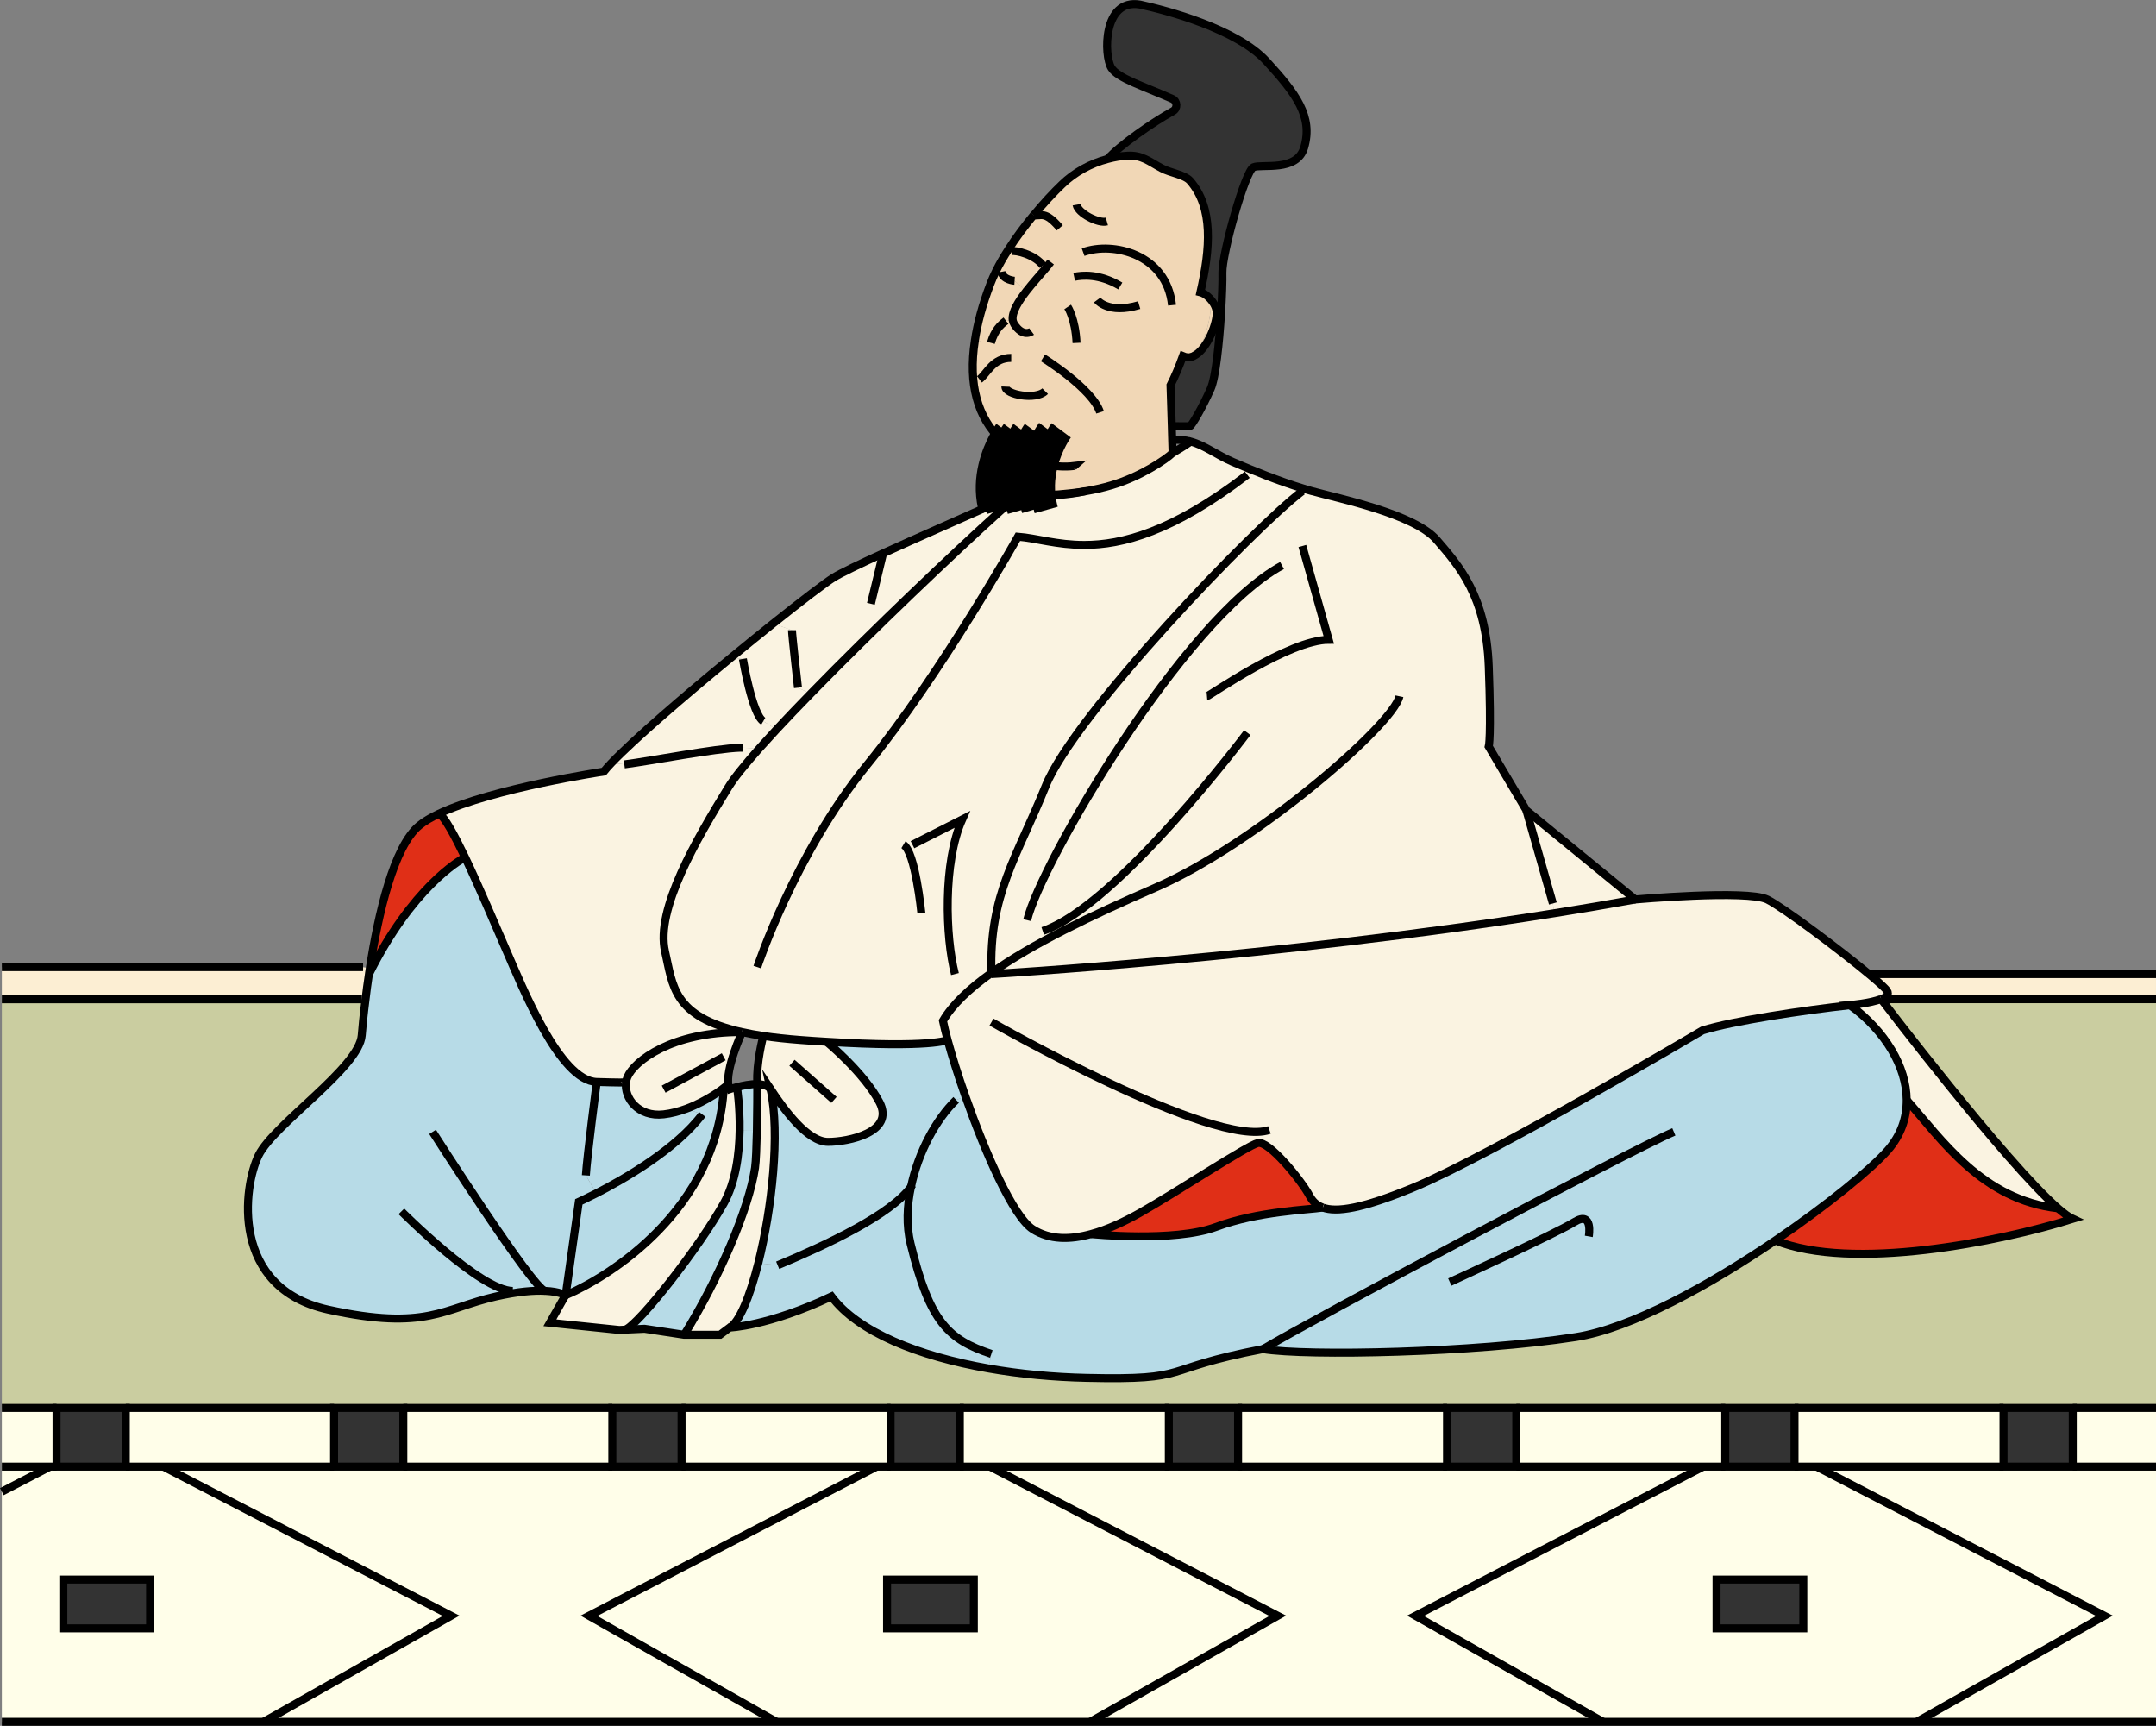 <?xml version="1.0" encoding="UTF-8"?>
<svg id="_レイヤー_1" data-name="レイヤー 1" xmlns="http://www.w3.org/2000/svg" viewBox="0 0 269.64 215.8">
  <rect x="0" y="0" width="269.64" height="215.8" fill="#808080" stroke="none"/>
  <defs>
    <style>
      .cls-1, .cls-2 {
        fill: none;
        stroke: #000;
        stroke-miterlimit: 10;
      }

      .cls-3 {
        fill: #b7dbe7;
      }

      .cls-3, .cls-4, .cls-5, .cls-6, .cls-7, .cls-8, .cls-9, .cls-10 {
        stroke-width: 0px;
      }

      .cls-2 {
        stroke-width: 3px;
      }

      .cls-4 {
        fill: #333;
      }

      .cls-5 {
        fill: #e02f17;
      }

      .cls-6 {
        fill: #fffee9;
      }

      .cls-7 {
        fill: #fceed3;
      }

      .cls-8 {
        fill: #cacda0;
      }

      .cls-9 {
        fill: #faf3e1;
      }

      .cls-10 {
        fill: #f1d7b6;
      }
    </style>
  </defs>
  <g>
    <path class="cls-7" d="m235.28,124.94c.64-.26,1.02-.61.73-1.04-.21-.32-1-1.04-2.13-1.98l.1-.11h35.66v3.13h-34.36Z"/>
    <polygon class="cls-6" points=".23 186.52 .23 183.39 6.26 183.39 .23 186.52"/>
    <path class="cls-9" d="m221.02,112.47c1.95.95,9.18,6.36,12.86,9.45,1.13.94,1.92,1.66,2.13,1.98.29.43-.09.77-.73,1.04h0c-1.36.55-3.91.76-3.91.76-5.77.64-14.57,1.95-18.43,3.15,0,0-26.37,15.58-36.11,19.63-6.52,2.71-9.69,3.13-11.38,2.53h0c-.83-.3-1.3-.85-1.65-1.48-1.05-1.95-5.09-6.89-6.44-6.59-1.35.3-10.19,6.14-14.68,8.69-1.98,1.13-4.1,2.13-6.18,2.69-2.64.73-5.21.75-7.31-.6-2.46-1.57-5.94-9.53-8.43-16.64-.91-2.57-1.67-5.03-2.22-7.03-.24-.9-.44-1.71-.58-2.39,1.17-2.02,3.27-4.01,6.07-5.99v.15s35.59-2.05,70.4-7.61c3.39-.54,6.77-1.11,10.11-1.72,0,0,13.97-1.23,16.51,0Z"/>
    <path class="cls-9" d="m125.75,62.35c.04.28.09.55.15.84-.28.26-.58.52-.9.81l-.14-.15c-.1-.33-.18-.66-.23-.99.4-.18.78-.35,1.12-.51Z"/>
    <path class="cls-9" d="m92.17,135.92s.38,2.39.33,5.46c-.04,2.9-.48,6.4-1.98,9.09-3.1,5.55-10.51,15.01-12.3,15.79l-.74.04-8.69-.9,1.95-3.44c5.55-2.4,18.88-10.64,19.78-25.92l.61-.26.05.18c.03.08.05.16.09.23,0,0,.37-.12.91-.26Z"/>
    <path class="cls-9" d="m99.8,85.99l1.59.75c-1.53,1.57-2.98,3.08-4.28,4.48l-1.65-1.04c-1.37-.81-2.55-7.79-2.55-7.79l-1.48-.14c1.84-1.51,3.64-2.97,5.29-4.29l2.33.84c0,.6.75,7.19.75,7.19Z"/>
    <path class="cls-3" d="m90.51,136.04c-.9,15.28-14.23,23.52-19.78,25.92l1.65-11.69s.86-.39,2.2-1.07c3.42-1.75,9.96-5.49,13.24-9.87l-2-.7c2.67-.99,4.69-2.59,4.69-2.59Z"/>
    <path class="cls-3" d="m94.43,146.02c-.76,5.13-4.52,13.84-8.86,20.88l-4.94-.75-2.41.11c1.79-.78,9.2-10.25,12.3-15.79,1.51-2.69,1.94-6.2,1.98-9.09l2.17.02c-.04,1.94-.11,3.79-.23,4.62Z"/>
    <path class="cls-9" d="m94.43,146.02c.12-.83.18-2.68.23-4.62.05-2.48.05-5.11.05-5.85.7.02,1.34.18,1.65.63,1.21,5.55.17,14.96-1.53,21.74-1.06,4.19-2.37,7.39-3.57,8.07l-1.2.9h-4.5c4.35-7.04,8.11-15.75,8.86-20.88Z"/>
    <path class="cls-3" d="m92.17,135.92c.7-.18,1.68-.39,2.54-.37,0,.74,0,3.36-.05,5.85l-2.17-.02c.05-3.07-.33-5.46-.33-5.46Z"/>
    <path class="cls-3" d="m78.28,135.33c-.26,1.93,1.5,4.37,4.71,4,.98-.11,1.95-.38,2.83-.7l2,.7c-3.28,4.38-9.82,8.12-13.24,9.87l-1.3-2.23c.15-2.39,1.36-11.68,1.36-11.68,3.06.1,3.58.07,3.58.04h.07Z"/>
    <path class="cls-10" d="m126.46,31.41c.59-.16,3,.45,3.97,1.8l.41.25c-.7.83-1.66,1.88-2.48,2.93l-1.48-1.28s-1.46-.09-1.65-1.12l-.68-.1c.44-.9.97-1.8,1.55-2.7l.35.22Z"/>
    <path class="cls-10" d="m125.24,33.99c.18,1.03,1.65,1.12,1.65,1.12l1.48,1.28c-1.02,1.31-1.83,2.64-1.72,3.61l-.85.11c-.69.53-1.43,1.2-1.88,2.77l-2.01-.29c.32-2.14.95-4.49,1.93-7.05.2-.54.45-1.08.72-1.64l.68.1Z"/>
    <path class="cls-9" d="m127.14,62.08c.25-.21.47-.4.67-.57.31.14.68.25,1.11.32.48.09,1.01.12,1.58.13,1.84.04,3.97-.24,5.26-.54,1.05-.18,2.17-.42,3.26-.75,3.65-1.09,6.73-3.19,7.62-4.02,0,0,1.55-.88,2.26-1.42,1.8.48,3.28,1.69,5.29,2.55,2.46,1.06,5.71,2.39,8.79,3.32l-.1.32c-5.99,4.5-28.55,28.02-32.1,36.86-3.54,8.8-7.11,13.58-6.78,23.38-2.79,1.98-4.89,3.98-6.07,5.99.14.69.34,1.5.58,2.39,0,0-2.04,1.03-15.15.22-1.02-.06-2.1-.13-3.26-.22-1.73-.13-3.27-.3-4.65-.5-.97-.15-1.85-.31-2.65-.49h-.02c-8.66-1.94-8.64-5.82-9.62-10.1-1.2-5.24,3.89-13.94,7.94-20.53.7-1.14,2.06-2.82,3.86-4.85.66-.74,1.37-1.52,2.14-2.35,1.3-1.4,2.75-2.91,4.28-4.48,7.83-8.04,18-17.69,23.61-22.75.32-.29.62-.55.9-.81.46-.41.87-.78,1.24-1.11Z"/>
    <path class="cls-9" d="m110.43,69.21c4.28-1.95,9.72-4.33,13.34-5.95.3-.14.59-.27.86-.4.05.33.13.65.23.99l.14.15c-5.61,5.06-15.78,14.71-23.61,22.75l-1.59-.75s-.75-6.59-.75-7.19l-2.33-.84c3.64-2.9,6.56-5.13,7.58-5.76.94-.58,3.28-1.7,6.14-3Z"/>
    <path class="cls-3" d="m58.17,107.21c1.82,3.81,3.86,8.68,5.07,11.44,2.1,4.8,6.74,16.49,11.39,16.64,0,0-1.21,9.29-1.36,11.68l1.3,2.23c-1.34.69-2.2,1.07-2.2,1.07l-1.65,11.69s-.7-.46-2.55-.55c-1.36-.07-3.35.06-6.14.7-6.59,1.5-8.69,4.34-20.98,1.65-12.29-2.7-10.64-15.43-8.69-19.33,1.95-3.9,12.58-10.94,12.88-14.98.07-.9.22-2.48.47-4.45.11-.99.26-2.06.43-3.2,5.38-10.77,11.23-14.17,12.02-14.6Z"/>
    <path class="cls-10" d="m129.36,57.59c-.54-.2-1.05-.43-1.52-.7-.4-.21-.78-.43-1.14-.69-.32-.2-.62-.43-.91-.67-.22-.18-.44-.37-.64-.58-2.86-2.74-4.08-6.87-3.23-12.37l2.01.29c.45-1.58,1.2-2.24,1.88-2.77l.85-.11c-.11-.97.7-2.3,1.72-3.61.82-1.06,1.78-2.1,2.48-2.93l-.41-.25c-.97-1.35-3.38-1.95-3.97-1.8l-.35-.22c.96-1.5,2.06-2.96,3.16-4.3h0c1.24-1.51,2.5-2.86,3.56-3.87,1.51-1.47,3.55-2.61,5.73-3.18.8-.21,1.63-.35,2.45-.4,1.8-.11,2.65.69,4.28,1.57,1.07.58,2.87.79,3.55,1.57,2.94,3.37,2.53,8.45,1.29,13.94.04,0,.1.02.14.04.06.02.12.04.18.08.19.09.4.24.61.41.25.31.39.76.35,1.39-.09,1.96-1.22,6.41-3.05,6.2-.05,0-.1,0-.15-.03-.1-.03-.18-.06-.28-.11-.47,1.3-.98,2.53-1.55,3.65l.16,5.11.05,1.78.05,1.59c-.9.84-3.97,2.93-7.62,4.02-1.08.33-2.21.56-3.26.75-2.58.42-4.73.48-4.73.48l-.19-2.54-.09-1.08c.02-.08.04-.15.06-.23-.03,0-.05,0-.08-.02-.4-.1-.81-.23-1.21-.38-.05-.02-.11-.04-.16-.07Z"/>
    <polygon class="cls-6" points="269.64 183.39 269.64 215.3 239.71 215.3 263.18 202.04 227.19 183.39 250.57 183.39 259.23 183.39 269.64 183.39"/>
    <rect class="cls-6" x="259.23" y="176.05" width="10.41" height="7.34"/>
    <path class="cls-8" d="m269.64,124.94v51.11H.23v-51.1h45.03l.47.05c-.25,1.96-.4,3.55-.47,4.45-.3,4.04-10.93,11.08-12.88,14.98-1.95,3.9-3.6,16.63,8.69,19.33,12.29,2.69,14.38-.15,20.98-1.65,2.79-.63,4.77-.77,6.14-.7,1.86.09,2.55.55,2.55.55l-1.95,3.44,8.69.9.74-.04,2.41-.11,4.94.75h4.5l1.2-.9s4.8-.15,12.74-3.89c3.32,4.45,10.86,7.47,19.67,9.01,3.92.69,8.09,1.08,12.25,1.17,13.49.3,8.7-1.05,22.03-3.6,5.55.91,26.52.46,39.11-1.5,6.98-1.08,16.83-6.54,24.99-12.09,9.55,3.87,27.98.18,37.19-2.7-.48-.22-1.1-.68-1.84-1.32-6.57-5.72-22.12-26.15-22.12-26.15h34.37Z"/>
    <path class="cls-6" d="m263.18,202.04l-23.47,13.26h-39.23l-23.47-13.26,36-18.65h14.17l36,18.65Zm-37.66,1.57v-6.1h-10.85v6.1h10.85Z"/>
    <rect class="cls-4" x="250.57" y="176.05" width="8.66" height="7.34"/>
    <path class="cls-9" d="m257.39,151.09c.74.64,1.36,1.1,1.84,1.32-9.22,2.88-27.64,6.58-37.19,2.7,6.55-4.45,12.02-8.95,14.07-11.29,1.62-1.86,2.37-4.02,2.35-6.29,4.38,4.95,9.47,12.5,18.94,13.55Z"/>
    <polygon class="cls-6" points="250.57 176.05 250.57 183.39 227.19 183.39 224.43 183.39 224.43 176.05 250.57 176.05"/>
    <path class="cls-9" d="m257.39,151.09c-9.46-1.05-14.56-8.6-18.94-13.55-.04-4.13-2.64-8.56-7.1-11.85,0,0,2.54-.21,3.91-.76,0,0,15.55,20.43,22.12,26.15Z"/>
    <path class="cls-3" d="m113.94,148.39c.9-4.3,3.15-8.46,5.64-10.85l1.15-.46c2.49,7.1,5.98,15.07,8.43,16.64,2.1,1.35,4.67,1.33,7.31.6,0,0,10.38,1.06,15.63-.9,5.23-1.95,11.51-2.13,13.33-2.41h0c1.69.61,4.86.18,11.38-2.53,9.74-4.05,36.11-19.63,36.11-19.63,3.86-1.2,12.67-2.51,18.43-3.15,4.45,3.29,7.06,7.72,7.1,11.85.02,2.26-.73,4.43-2.35,6.29-2.04,2.33-7.52,6.84-14.07,11.29-8.16,5.55-18.01,11-24.99,12.09-12.59,1.95-33.57,2.4-39.11,1.5-13.33,2.55-8.54,3.9-22.03,3.6-4.16-.09-8.33-.48-12.25-1.17l.31-1.82c-5.34-1.8-7.69-3.9-10.1-13.79-.55-2.24-.46-4.71.06-7.13Z"/>
    <rect class="cls-4" x="214.68" y="197.51" width="10.85" height="6.1"/>
    <rect class="cls-4" x="215.77" y="176.05" width="8.66" height="7.34"/>
    <polygon class="cls-6" points="215.77 176.05 215.77 183.39 213.01 183.39 189.63 183.39 189.63 176.05 215.77 176.05"/>
    <polygon class="cls-6" points="213.01 183.39 177.02 202.04 200.49 215.3 136.34 215.3 159.8 202.04 123.8 183.39 146.17 183.39 154.84 183.39 180.97 183.39 189.63 183.39 213.01 183.39"/>
    <path class="cls-9" d="m190.9,101.35l13.6,11.13c-3.34.61-6.72,1.18-10.11,1.72l-.19-1.21-3.3-11.63Z"/>
    <path class="cls-9" d="m124,121.65c-.33-9.8,3.24-14.58,6.78-23.38,3.56-8.84,26.11-32.36,32.1-36.86l.1-.32c.35.11.71.22,1.07.32,3.37.94,12.81,2.85,15.63,6.11,2.81,3.26,6.18,6.96,6.51,15.85.33,8.87,0,10,0,10l4.72,7.98,3.3,11.63.19,1.21c-34.81,5.56-70.4,7.61-70.4,7.61v-.15Z"/>
    <rect class="cls-4" x="180.97" y="176.05" width="8.66" height="7.34"/>
    <rect class="cls-6" x="154.84" y="176.05" width="26.14" height="7.34"/>
    <path class="cls-5" d="m163.78,149.53c.34.63.82,1.18,1.65,1.48-1.81.28-8.1.47-13.33,2.41-5.25,1.95-15.63.9-15.63.9,2.08-.56,4.2-1.57,6.18-2.69,4.5-2.54,13.34-8.39,14.68-8.69,1.36-.3,5.4,4.64,6.44,6.59Z"/>
    <path class="cls-4" d="m158.38,7.65c3.71,4.05,5.85,6.91,4.72,10.78-.9,3.1-5.33,2.02-6.35,2.47s-3.93,10.79-3.88,13.2c.03.92-.04,2.9-.17,5.12l-.54-.03v-.11c.04-.84-.55-1.65-1.17-2.11-.02-.03-.04-.04-.06-.05,0,0,0-.02-.02-.02-.18-.18-.4-.3-.65-.35-.04-.02-.1-.03-.14-.04,1.24-5.48,1.65-10.56-1.29-13.94-.68-.77-2.48-.99-3.55-1.57-1.63-.88-2.48-1.67-4.28-1.57-.82.04-1.65.18-2.45.4h0c1.44-1.65,5.55-4.53,8.11-5.94.63-.34.58-1.27-.07-1.55-3.57-1.58-6.78-2.56-7.61-3.86-.96-1.52-1.1-8.72,3.57-7.93,3.37.73,12.11,3.04,15.82,7.09Z"/>
    <path class="cls-6" d="m159.8,202.04l-23.46,13.26h-39.24l-23.46-13.26,36-18.65h14.16l36,18.65Zm-38.02,1.57v-6.1h-10.85v6.1h10.85Z"/>
    <rect class="cls-4" x="146.17" y="176.05" width="8.66" height="7.34"/>
    <path class="cls-4" d="m152.17,39.21l.54.03c-.23,3.64-.66,7.94-1.29,9.38-1.02,2.31-2.37,4.61-2.59,4.67-.23.05-2.3,0-2.3,0l-.16-5.11c.57-1.13,1.08-2.35,1.55-3.65.1.04.18.08.28.11.05.02.1.03.15.03.19.04.38.04.57-.02.11-.03.22-.06.33-.11h0s.04-.02.06-.04c1.53-.75,2.76-3.63,2.84-5.26Z"/>
    <path class="cls-4" d="m152.17,39.13v.08c-.08,1.64-1.31,4.52-2.84,5.26,1.51-.78,2.75-3.71,2.84-5.34Z"/>
    <path class="cls-10" d="m152.17,39.09v.04c-.1,1.64-1.33,4.56-2.84,5.34-.02.02-.04.03-.06.04h0c-.11.04-.22.09-.33.11-.19.05-.38.06-.57.02,1.83.21,2.97-4.23,3.05-6.2.04-.63-.11-1.08-.35-1.39.57.5,1.09,1.28,1.11,2.04Z"/>
    <path class="cls-10" d="m151,36.98c.63.47,1.21,1.28,1.17,2.11-.02-.77-.54-1.54-1.11-2.04-.02-.03-.04-.05-.06-.07Z"/>
    <path class="cls-10" d="m151,36.98s.04.04.06.07c-.2-.18-.41-.33-.61-.41.15.06.31.16.47.27,0,0,.02.02.02.02.02.02.04.03.06.05Z"/>
    <path class="cls-10" d="m150.45,36.63c-.06-.04-.12-.06-.18-.08.06.02.12.04.18.08Z"/>
    <path class="cls-4" d="m148.93,44.62c.11-.03.22-.07.33-.11-.11.05-.22.09-.33.11Z"/>
    <polygon class="cls-6" points="146.17 176.05 146.17 183.39 123.8 183.39 120.04 183.39 120.04 176.05 146.17 176.05"/>
    <path class="cls-10" d="m130.81,58.05c-.02.08-.04.15-.06.23l-.02-.25s.05,0,.08.02Z"/>
    <path class="cls-9" d="m127.63,61.42c.05.04.11.06.18.09-.2.18-.42.36-.67.57-.02-.12-.03-.25-.04-.38.26-.12.43-.22.53-.28Z"/>
    <path class="cls-9" d="m127.11,61.7c0,.13.02.26.04.38-.37.33-.78.7-1.24,1.11-.06-.28-.11-.55-.15-.84.57-.26,1.03-.48,1.36-.65Z"/>
    <path class="cls-3" d="m123.97,169.31l-.31,1.82c-8.8-1.54-16.35-4.56-19.67-9.01-7.94,3.74-12.74,3.89-12.74,3.89,1.2-.69,2.51-3.88,3.57-8.07l2.43.28c6.29-2.63,14.15-6.34,16.68-9.82-.52,2.42-.61,4.89-.06,7.13,2.41,9.89,4.75,11.98,10.1,13.79Z"/>
    <rect class="cls-4" x="110.93" y="197.51" width="10.85" height="6.1"/>
    <path class="cls-3" d="m120.73,137.08l-1.15.46c-2.49,2.39-4.74,6.55-5.64,10.85-2.54,3.49-10.39,7.19-16.68,9.82l-2.43-.28c1.7-6.79,2.74-16.19,1.53-21.74,1.8,2.69,4.64,6.59,7.19,6.59s8.39-1.2,6.44-4.95c-1.95-3.74-6.63-7.57-6.63-7.57,13.11.81,15.15-.22,15.15-.22.55,2.01,1.31,4.46,2.22,7.03Z"/>
    <rect class="cls-4" x="111.37" y="176.05" width="8.66" height="7.34"/>
    <polygon class="cls-6" points="111.37 176.05 111.37 183.39 109.64 183.39 85.24 183.39 85.24 176.05 111.37 176.05"/>
    <path class="cls-9" d="m109.99,137.83c1.95,3.75-3.9,4.95-6.44,4.95s-5.4-3.9-7.19-6.59c-.31-.45-.94-.62-1.65-.63v-.2c-.14-2.39.7-5.62.75-5.81,1.37.2,2.91.37,4.65.5,1.15.09,2.24.16,3.26.22,0,0,4.67,3.83,6.63,7.57Z"/>
    <polygon class="cls-6" points="109.64 183.39 73.64 202.04 97.1 215.3 32.96 215.3 56.42 202.04 20.43 183.39 41.78 183.39 50.44 183.39 76.58 183.39 85.24 183.39 109.64 183.39"/>
    <path class="cls-9" d="m92.61,93.49c-3.21.1-11.19,1.65-14.53,2.09l-1.59-.17c2.86-2.99,9.08-8.34,14.95-13.16l1.48.14s1.18,6.98,2.55,7.79l1.65,1.04c-.77.83-1.48,1.61-2.14,2.35l-2.37-.08Z"/>
    <path class="cls-9" d="m78.21,135.33s-.52.06-3.58-.04c-4.65-.15-9.3-11.84-11.39-16.64-1.21-2.76-3.25-7.63-5.07-11.44-1.34-2.79-2.55-5.02-3.25-5.47,6.8-3.2,20.61-5.26,20.61-5.26.26-.31.57-.67.95-1.07l1.59.17c3.35-.43,11.32-1.99,14.53-2.09l2.37.08c-1.8,2.03-3.17,3.71-3.86,4.85-4.05,6.59-9.14,15.29-7.94,20.53.98,4.28.96,8.16,9.62,10.1-8.8-.05-13.48,3.64-14.32,5.62-.09.21-.15.43-.18.67h-.07Z"/>
    <path class="cls-9" d="m92.8,129.05h0s-2.13,4.64-1.69,6.73l-.61.26s-2.02,1.6-4.69,2.59c-.88.33-1.85.59-2.83.7-3.21.37-4.97-2.07-4.71-4,.04-.24.1-.46.18-.67.85-1.98,5.52-5.67,14.32-5.62h0Z"/>
    <rect class="cls-4" x="76.58" y="176.05" width="8.66" height="7.34"/>
    <rect class="cls-6" x="50.44" y="176.05" width="26.14" height="7.34"/>
    <path class="cls-5" d="m54.92,101.74c.7.45,1.91,2.68,3.25,5.47-.78.42-6.64,3.82-12.02,14.6.04-.25.07-.48.11-.74,1.06-6.77,2.99-15.24,6.19-17.84.63-.52,1.47-1.01,2.46-1.48Z"/>
    <path class="cls-6" d="m56.42,202.04l-23.46,13.26H.23v-28.79l6.03-3.13h14.17l35.99,18.65Zm-37.65,1.57v-6.1H7.92v6.1h10.85Z"/>
    <rect class="cls-4" x="41.78" y="176.05" width="8.66" height="7.34"/>
    <path class="cls-7" d="m46.27,121.06c-.04.26-.08.49-.11.74-.17,1.14-.32,2.21-.43,3.2l-.47-.05H.23v-4.01h45.18l.86.13Z"/>
    <polygon class="cls-6" points="41.78 176.05 41.78 183.39 20.43 183.39 15.73 183.39 15.73 176.05 41.78 176.05"/>
    <rect class="cls-4" x="7.92" y="197.51" width="10.85" height="6.1"/>
    <rect class="cls-4" x="7.07" y="176.05" width="8.66" height="7.34"/>
    <polygon class="cls-6" points="7.07 176.05 7.07 183.39 6.26 183.39 .23 183.39 .23 176.05 7.07 176.05"/>
  </g>
  <g>
    <path class="cls-5" d="m257.39,151.09c.74.64,1.36,1.1,1.84,1.32-9.22,2.88-27.64,6.58-37.19,2.7,6.55-4.45,12.02-8.95,14.07-11.29,1.62-1.86,2.37-4.02,2.35-6.29,4.38,4.95,9.47,12.5,18.94,13.55Z"/>
    <g>
      <path class="cls-1" d="m129.27,26.9c-1.1,1.34-2.2,2.79-3.15,4.29,0,0,0,0,0,0-.58.9-1.11,1.8-1.55,2.7-.27.55-.52,1.1-.72,1.64-.98,2.56-1.61,4.91-1.93,7.05v.02c-.85,5.49.37,9.61,3.23,12.35.2.21.42.4.64.58.29.24.59.47.91.67.36.26.74.48,1.14.69.48.26.99.49,1.52.7.05.03.11.05.16.07.4.15.81.28,1.21.38.03,0,.05,0,.08.02,1.17.27,2.35.35,3.52.21l-.08.07"/>
      <path class="cls-1" d="m130.74,58.03l.02.25.09,1.08.19,2.54s2.15-.06,4.73-.48c1.05-.18,2.17-.42,3.26-.75,3.65-1.09,6.73-3.19,7.62-4.02l-.05-1.59-.05-1.78-.16-5.11c.57-1.13,1.08-2.35,1.55-3.65.1.04.18.08.28.11.05.02.1.03.15.03.19.04.38.04.57-.02.11-.03.22-.06.33-.11h0s.04-.02.06-.04c1.53-.75,2.76-3.63,2.84-5.26v-.11c-.02-.77-.54-1.54-1.11-2.04-.2-.18-.41-.33-.61-.41-.06-.04-.12-.06-.18-.08-.04-.02-.1-.03-.14-.04,1.24-5.48,1.65-10.56-1.29-13.94-.68-.77-2.48-.99-3.55-1.57-1.63-.88-2.48-1.67-4.28-1.57-.82.04-1.65.18-2.45.4-2.18.56-4.22,1.71-5.73,3.18-1.06,1.01-2.32,2.36-3.56,3.87"/>
      <path class="cls-1" d="m138.57,19.84c1.44-1.64,5.55-4.52,8.11-5.93.63-.34.58-1.27-.07-1.55-3.57-1.58-6.78-2.56-7.61-3.86-.96-1.52-1.1-8.72,3.57-7.93,3.37.73,12.11,3.04,15.82,7.09,3.71,4.05,5.85,6.91,4.72,10.78-.9,3.1-5.33,2.02-6.35,2.47s-3.93,10.79-3.88,13.2c.03.92-.04,2.9-.17,5.12-.23,3.64-.66,7.94-1.29,9.38-1.02,2.31-2.37,4.61-2.59,4.67-.23.05-2.3,0-2.3,0"/>
      <path class="cls-1" d="m135.46,31.53c3.71-1.35,10.45.22,11.12,6.63"/>
      <path class="cls-1" d="m132.54,28.49c-1.9-2.24-2.37-1.4-3.26-1.59h0"/>
      <path class="cls-1" d="m134.34,34.62c.98-.21,3.14-.43,5.77,1.14"/>
      <path class="cls-1" d="m130.44,33.21c-.97-1.35-3.38-1.95-3.97-1.8"/>
      <path class="cls-1" d="m131.41,32.76c-.16.21-.35.44-.56.7-.7.83-1.66,1.88-2.48,2.93-1.02,1.31-1.83,2.64-1.72,3.61.03.19.09.37.19.53,1.11,1.72,2.18.92,2.18.92"/>
      <path class="cls-1" d="m122.5,47.44c.98-.75,1.65-2.69,3.97-2.69"/>
      <path class="cls-1" d="m130.44,44.75s6.18,3.82,7.14,6.81"/>
      <path class="cls-1" d="m125.74,48.34c-.04,1.02,3.83,1.72,4.97.57"/>
      <path class="cls-1" d="m146.64,56.64s1.55-.88,2.26-1.42c.11-.08.21-.16.27-.22"/>
      <path class="cls-1" d="m133.53,38.38s.96,1.43,1.11,4.5"/>
      <path class="cls-1" d="m125.81,40.1c-.69.53-1.43,1.2-1.88,2.77"/>
      <path class="cls-1" d="m162.88,61.41c-5.99,4.5-28.55,28.02-32.1,36.86-3.54,8.8-7.11,13.58-6.78,23.38v.15"/>
      <path class="cls-1" d="m165.44,151c1.69.61,4.86.18,11.38-2.53,9.74-4.05,36.11-19.63,36.11-19.63,3.86-1.2,12.67-2.51,18.43-3.15"/>
      <path class="cls-1" d="m175.02,87.06c-.75,3.57-18.13,18.57-30.56,23.95-8.03,3.49-15.38,7.03-20.46,10.64-2.79,1.98-4.89,3.98-6.07,5.99.14.69.34,1.5.58,2.39.55,2.01,1.31,4.46,2.22,7.03,2.49,7.1,5.98,15.07,8.43,16.64,2.1,1.35,4.67,1.33,7.31.6,2.08-.56,4.2-1.57,6.18-2.69,4.5-2.54,13.34-8.39,14.68-8.69,1.36-.3,5.4,4.64,6.44,6.59.34.63.82,1.18,1.65,1.48"/>
      <path class="cls-1" d="m136.47,154.31s10.38,1.06,15.63-.9c5.23-1.95,11.51-2.13,13.33-2.41h0"/>
      <path class="cls-1" d="m124,127.8s27.8,15.88,34.76,13.49"/>
      <path class="cls-1" d="m124,121.8s35.59-2.05,70.4-7.61c3.39-.54,6.77-1.11,10.11-1.72"/>
      <line class="cls-1" x1="190.9" y1="101.35" x2="194.21" y2="112.97"/>
      <path class="cls-1" d="m155.99,91.61s-16.24,21.66-25.58,24.8"/>
      <path class="cls-1" d="m128.46,115.06c1.61-6.89,19.44-37.61,31.88-44.35"/>
      <path class="cls-1" d="m115.23,114.16s-.75-7.64-2.24-8.54"/>
      <path class="cls-1" d="m114.12,105.62l6.21-3.15c-2.39,5.4-2.1,14.68-.9,19.33"/>
      <path class="cls-1" d="m94.71,120.93s4.64-14.11,13.78-25.35c9.15-11.24,18.82-28.47,18.82-28.47,2.29.18,4.87,1.03,8.29,1.03,4.72,0,11.04-1.61,20.39-8.78"/>
      <path class="cls-1" d="m92.81,129.05c.8.18,1.68.34,2.65.49,1.37.2,2.91.37,4.65.5,1.15.09,2.24.16,3.26.22,13.11.81,15.15-.22,15.15-.22"/>
      <path class="cls-1" d="m127.91,61.41s-.06.05-.1.09c-.2.18-.42.36-.67.57-.37.33-.78.7-1.24,1.11-.28.26-.58.52-.9.81-5.61,5.06-15.78,14.71-23.61,22.75-1.53,1.57-2.98,3.08-4.28,4.48-.77.83-1.48,1.61-2.14,2.35-1.8,2.03-3.17,3.71-3.86,4.85-4.05,6.59-9.14,15.29-7.94,20.53.98,4.28.96,8.16,9.62,10.1"/>
      <line class="cls-1" x1="110.44" y1="69.21" x2="108.92" y2="75.5"/>
      <path class="cls-1" d="m99.05,78.8c0,.6.75,7.19.75,7.19"/>
      <path class="cls-1" d="m92.91,82.39s1.18,6.98,2.55,7.79"/>
      <path class="cls-1" d="m78.08,95.58c3.35-.43,11.32-1.99,14.53-2.09.11,0,.2,0,.3,0"/>
      <path class="cls-1" d="m54.92,101.74c.7.45,1.91,2.68,3.25,5.47,1.82,3.81,3.86,8.68,5.07,11.44,2.1,4.8,6.74,16.49,11.39,16.64,2.88.09,3.51.07,3.57.04,0,0,0,0,0,0,0-.02-.14-.04-.14-.04"/>
      <path class="cls-1" d="m103.37,130.26s4.67,3.83,6.63,7.57c1.95,3.75-3.9,4.95-6.44,4.95s-5.4-3.9-7.19-6.59c1.21,5.55.17,14.96-1.53,21.74-1.06,4.19-2.37,7.39-3.57,8.07"/>
      <path class="cls-1" d="m92.81,129.05h-.02c-8.8-.05-13.48,3.64-14.32,5.62-.09.21-.15.43-.18.67-.26,1.93,1.5,4.37,4.71,4,.98-.11,1.95-.38,2.83-.7,2.67-.99,4.69-2.59,4.69-2.59-.9,15.28-14.23,23.52-19.78,25.92l1.65-11.69s.86-.39,2.2-1.07c3.42-1.75,9.96-5.49,13.24-9.87"/>
      <line class="cls-1" x1="83" y1="136.19" x2="90.51" y2="132.14"/>
      <line class="cls-1" x1="99.05" y1="132.89" x2="104.3" y2="137.53"/>
      <path class="cls-1" d="m92.81,129.05s-2.13,4.64-1.69,6.73l.05.18c.03.08.05.16.09.23,0,0,.37-.12.91-.26.7-.18,1.68-.39,2.54-.37.7.02,1.34.18,1.65.63"/>
      <path class="cls-1" d="m92.17,135.92s.38,2.39.33,5.46c-.04,2.9-.48,6.4-1.98,9.09-3.1,5.55-10.51,15.01-12.3,15.79"/>
      <path class="cls-1" d="m85.57,166.9c4.35-7.04,8.11-15.75,8.86-20.88.12-.83.18-2.68.23-4.62.05-2.48.05-5.11.05-5.85v-.2c-.14-2.39.7-5.62.75-5.81h0"/>
      <path class="cls-1" d="m119.58,137.53c-2.49,2.39-4.74,6.55-5.64,10.85-.52,2.42-.61,4.89-.06,7.13,2.41,9.89,4.75,11.98,10.1,13.79"/>
      <path class="cls-1" d="m97.26,158.21c6.29-2.63,14.15-6.34,16.68-9.82.06-.09.12-.17.18-.26"/>
      <path class="cls-1" d="m157.94,168.7c5.99-3.59,45.86-24.82,51.4-27.17"/>
      <path class="cls-1" d="m181.32,160.31s13.19-6.03,15.58-7.51,1.8,1.8,1.8,1.8"/>
      <path class="cls-1" d="m54.1,141.53s12.6,19.71,14.08,19.89"/>
      <path class="cls-1" d="m50.2,151.47s9.89,9.95,13.94,9.95"/>
      <path class="cls-1" d="m74.63,135.29s-1.21,9.29-1.36,11.68"/>
      <path class="cls-1" d="m58.26,107.16s-.03.02-.09.04c-.78.42-6.64,3.82-12.02,14.6"/>
      <path class="cls-1" d="m235.27,124.94s15.55,20.43,22.12,26.15c.74.64,1.36,1.1,1.84,1.32-9.22,2.88-27.64,6.58-37.19,2.7"/>
      <path class="cls-1" d="m238.45,137.53h0c4.38,4.96,9.47,12.51,18.94,13.56"/>
      <path class="cls-1" d="m162.88,68.27l3.3,11.73c-4.95,0-14.98,7.04-15.23,7.06"/>
      <path class="cls-1" d="m235.28,124.94c.64-.26,1.02-.61.73-1.04-.21-.32-1-1.04-2.13-1.98-3.68-3.08-10.91-8.49-12.86-9.45-2.54-1.23-16.51,0-16.51,0l-13.6-11.13-4.72-7.98s.33-1.13,0-10c-.33-8.88-3.71-12.59-6.51-15.85-2.82-3.26-12.25-5.17-15.63-6.11-.35-.1-.71-.2-1.07-.32-3.07-.93-6.32-2.26-8.79-3.32-2.01-.86-3.49-2.07-5.29-2.55-.7-.19-1.46-.27-2.32-.18h0"/>
      <path class="cls-1" d="m135.76,61.41c-1.29.3-3.42.58-5.26.54-.56,0-1.1-.04-1.58-.13-.43-.07-.8-.18-1.11-.32-.06-.03-.12-.05-.18-.09-.1.06-.27.16-.53.28-.33.17-.78.39-1.36.65-.33.16-.71.33-1.12.51-.27.12-.56.26-.86.4-3.62,1.62-9.06,4-13.34,5.95-2.85,1.3-5.19,2.42-6.14,3-1.02.63-3.94,2.86-7.58,5.76-1.65,1.32-3.45,2.78-5.29,4.29-5.87,4.82-12.09,10.17-14.95,13.16-.38.4-.7.76-.95,1.07,0,0-13.8,2.06-20.61,5.26-.99.47-1.84.96-2.46,1.48-3.2,2.61-5.13,11.07-6.19,17.84-.04.26-.08.49-.11.74-.17,1.14-.32,2.21-.43,3.2-.25,1.96-.4,3.55-.47,4.45-.3,4.04-10.93,11.08-12.88,14.98-1.95,3.9-3.6,16.63,8.69,19.33,12.29,2.69,14.38-.15,20.98-1.65,2.79-.63,4.77-.77,6.14-.7,1.86.09,2.55.55,2.55.55l-1.95,3.44,8.69.9.74-.04,2.41-.11,4.94.75h4.5l1.2-.9s4.8-.15,12.74-3.89c3.32,4.45,10.86,7.47,19.67,9.01,3.92.69,8.09,1.08,12.25,1.17,13.49.3,8.7-1.05,22.03-3.6,5.55.91,26.52.46,39.11-1.5,6.98-1.08,16.83-6.54,24.99-12.09,6.55-4.45,12.02-8.95,14.07-11.29,1.62-1.86,2.37-4.02,2.35-6.29-.04-4.13-2.64-8.56-7.1-11.85,0,0,2.54-.21,3.91-.76"/>
      <path class="cls-1" d="m127.91,61.41c.29-.41.63-.78.98-1.08.55-.48,1.14-.82,1.65-.92.11-.03.2-.04.3-.04"/>
      <path class="cls-2" d="m125.81,53.89s-.29.39-.66,1.07c-.86,1.58-2.17,4.75-1.37,8.3.04.19.1.4.15.59"/>
      <path class="cls-2" d="m126.75,53.89s-.45.61-.96,1.65c-.79,1.64-1.71,4.33-1.15,7.32.05.33.13.65.23.99"/>
      <path class="cls-2" d="m127.95,53.89s-.65.88-1.26,2.32c-.65,1.55-1.26,3.73-.94,6.14.04.28.09.55.15.84.04.22.11.44.17.66"/>
      <path class="cls-2" d="m129.37,53.89s-.86,1.16-1.53,3c-.48,1.31-.85,2.98-.73,4.81,0,.13.02.26.04.38.06.58.17,1.17.34,1.77"/>
      <path class="cls-2" d="m131.16,53.77s-1.13,1.51-1.8,3.81c-.24.83-.42,1.75-.48,2.75-.03.48-.02.98.04,1.49.04.63.16,1.26.35,1.91"/>
      <path class="cls-2" d="m132.72,53.81s-1.27,1.71-1.91,4.24c-.02.08-.04.15-.06.23-.09.36-.16.74-.21,1.13-.11.79-.14,1.65-.04,2.54.05.59.17,1.21.34,1.82"/>
      <path class="cls-1" d="m137.22,37.51s1.33,1.8,5.25.64"/>
      <path class="cls-1" d="m126.89,35.11s-1.46-.09-1.65-1.12"/>
      <path class="cls-1" d="m134.64,25.6c.19,1.07,2.74,2.39,3.79,2.09"/>
      <line class="cls-1" x1="269.64" y1="121.8" x2="233.98" y2="121.8"/>
      <polyline class="cls-1" points=".23 215.3 32.96 215.3 97.11 215.3 136.34 215.3 200.49 215.3 239.72 215.3 269.64 215.3"/>
      <line class="cls-1" x1="45.41" y1="120.93" x2=".23" y2="120.93"/>
      <line class="cls-1" x1=".23" y1="124.95" x2="45.26" y2="124.95"/>
      <polyline class="cls-1" points="235.27 124.94 235.28 124.94 269.64 124.94"/>
      <line class="cls-1" x1="259.23" y1="176.05" x2="269.64" y2="176.05"/>
      <line class="cls-1" x1="224.44" y1="176.05" x2="250.57" y2="176.05"/>
      <line class="cls-1" x1="189.64" y1="176.05" x2="215.77" y2="176.05"/>
      <line class="cls-1" x1="154.84" y1="176.05" x2="180.97" y2="176.05"/>
      <line class="cls-1" x1="120.04" y1="176.05" x2="146.18" y2="176.05"/>
      <line class="cls-1" x1="85.24" y1="176.05" x2="111.38" y2="176.05"/>
      <line class="cls-1" x1="50.44" y1="176.05" x2="76.58" y2="176.05"/>
      <line class="cls-1" x1="15.73" y1="176.05" x2="41.78" y2="176.05"/>
      <line class="cls-1" x1=".23" y1="176.05" x2="7.07" y2="176.05"/>
      <line class="cls-1" x1="259.23" y1="183.39" x2="269.64" y2="183.39"/>
      <polyline class="cls-1" points="224.44 183.39 227.19 183.39 250.57 183.39"/>
      <polyline class="cls-1" points="189.64 183.39 213.02 183.39 215.77 183.39"/>
      <line class="cls-1" x1="154.84" y1="183.39" x2="180.97" y2="183.39"/>
      <polyline class="cls-1" points="120.04 183.39 123.81 183.39 146.18 183.39"/>
      <polyline class="cls-1" points="85.24 183.39 109.64 183.39 111.38 183.39"/>
      <line class="cls-1" x1="50.44" y1="183.39" x2="76.58" y2="183.39"/>
      <polyline class="cls-1" points="15.73 183.39 20.43 183.39 41.78 183.39"/>
      <polyline class="cls-1" points=".23 183.39 6.26 183.39 7.07 183.39"/>
      <rect class="cls-1" x="250.57" y="176.05" width="8.66" height="7.34"/>
      <rect class="cls-1" x="215.77" y="176.05" width="8.66" height="7.34"/>
      <rect class="cls-1" x="180.97" y="176.05" width="8.66" height="7.34"/>
      <rect class="cls-1" x="146.18" y="176.05" width="8.66" height="7.34"/>
      <rect class="cls-1" x="111.38" y="176.05" width="8.66" height="7.34"/>
      <rect class="cls-1" x="76.58" y="176.05" width="8.66" height="7.34"/>
      <rect class="cls-1" x="41.78" y="176.05" width="8.66" height="7.34"/>
      <rect class="cls-1" x="7.07" y="176.05" width="8.66" height="7.34"/>
      <polyline class="cls-1" points="200.49 215.3 177.02 202.04 213.02 183.39"/>
      <polyline class="cls-1" points="239.72 215.3 263.19 202.04 227.19 183.39"/>
      <polyline class="cls-1" points="97.11 215.3 73.65 202.04 109.64 183.39"/>
      <polyline class="cls-1" points="136.34 215.3 159.8 202.04 123.81 183.39"/>
      <line class="cls-1" x1=".23" y1="186.52" x2="6.26" y2="183.39"/>
      <polyline class="cls-1" points="32.96 215.3 56.42 202.04 20.43 183.39"/>
      <rect class="cls-1" x="214.68" y="197.51" width="10.85" height="6.1"/>
      <rect class="cls-1" x="110.94" y="197.51" width="10.85" height="6.1"/>
      <rect class="cls-1" x="7.92" y="197.51" width="10.85" height="6.1"/>
    </g>
  </g>
</svg>